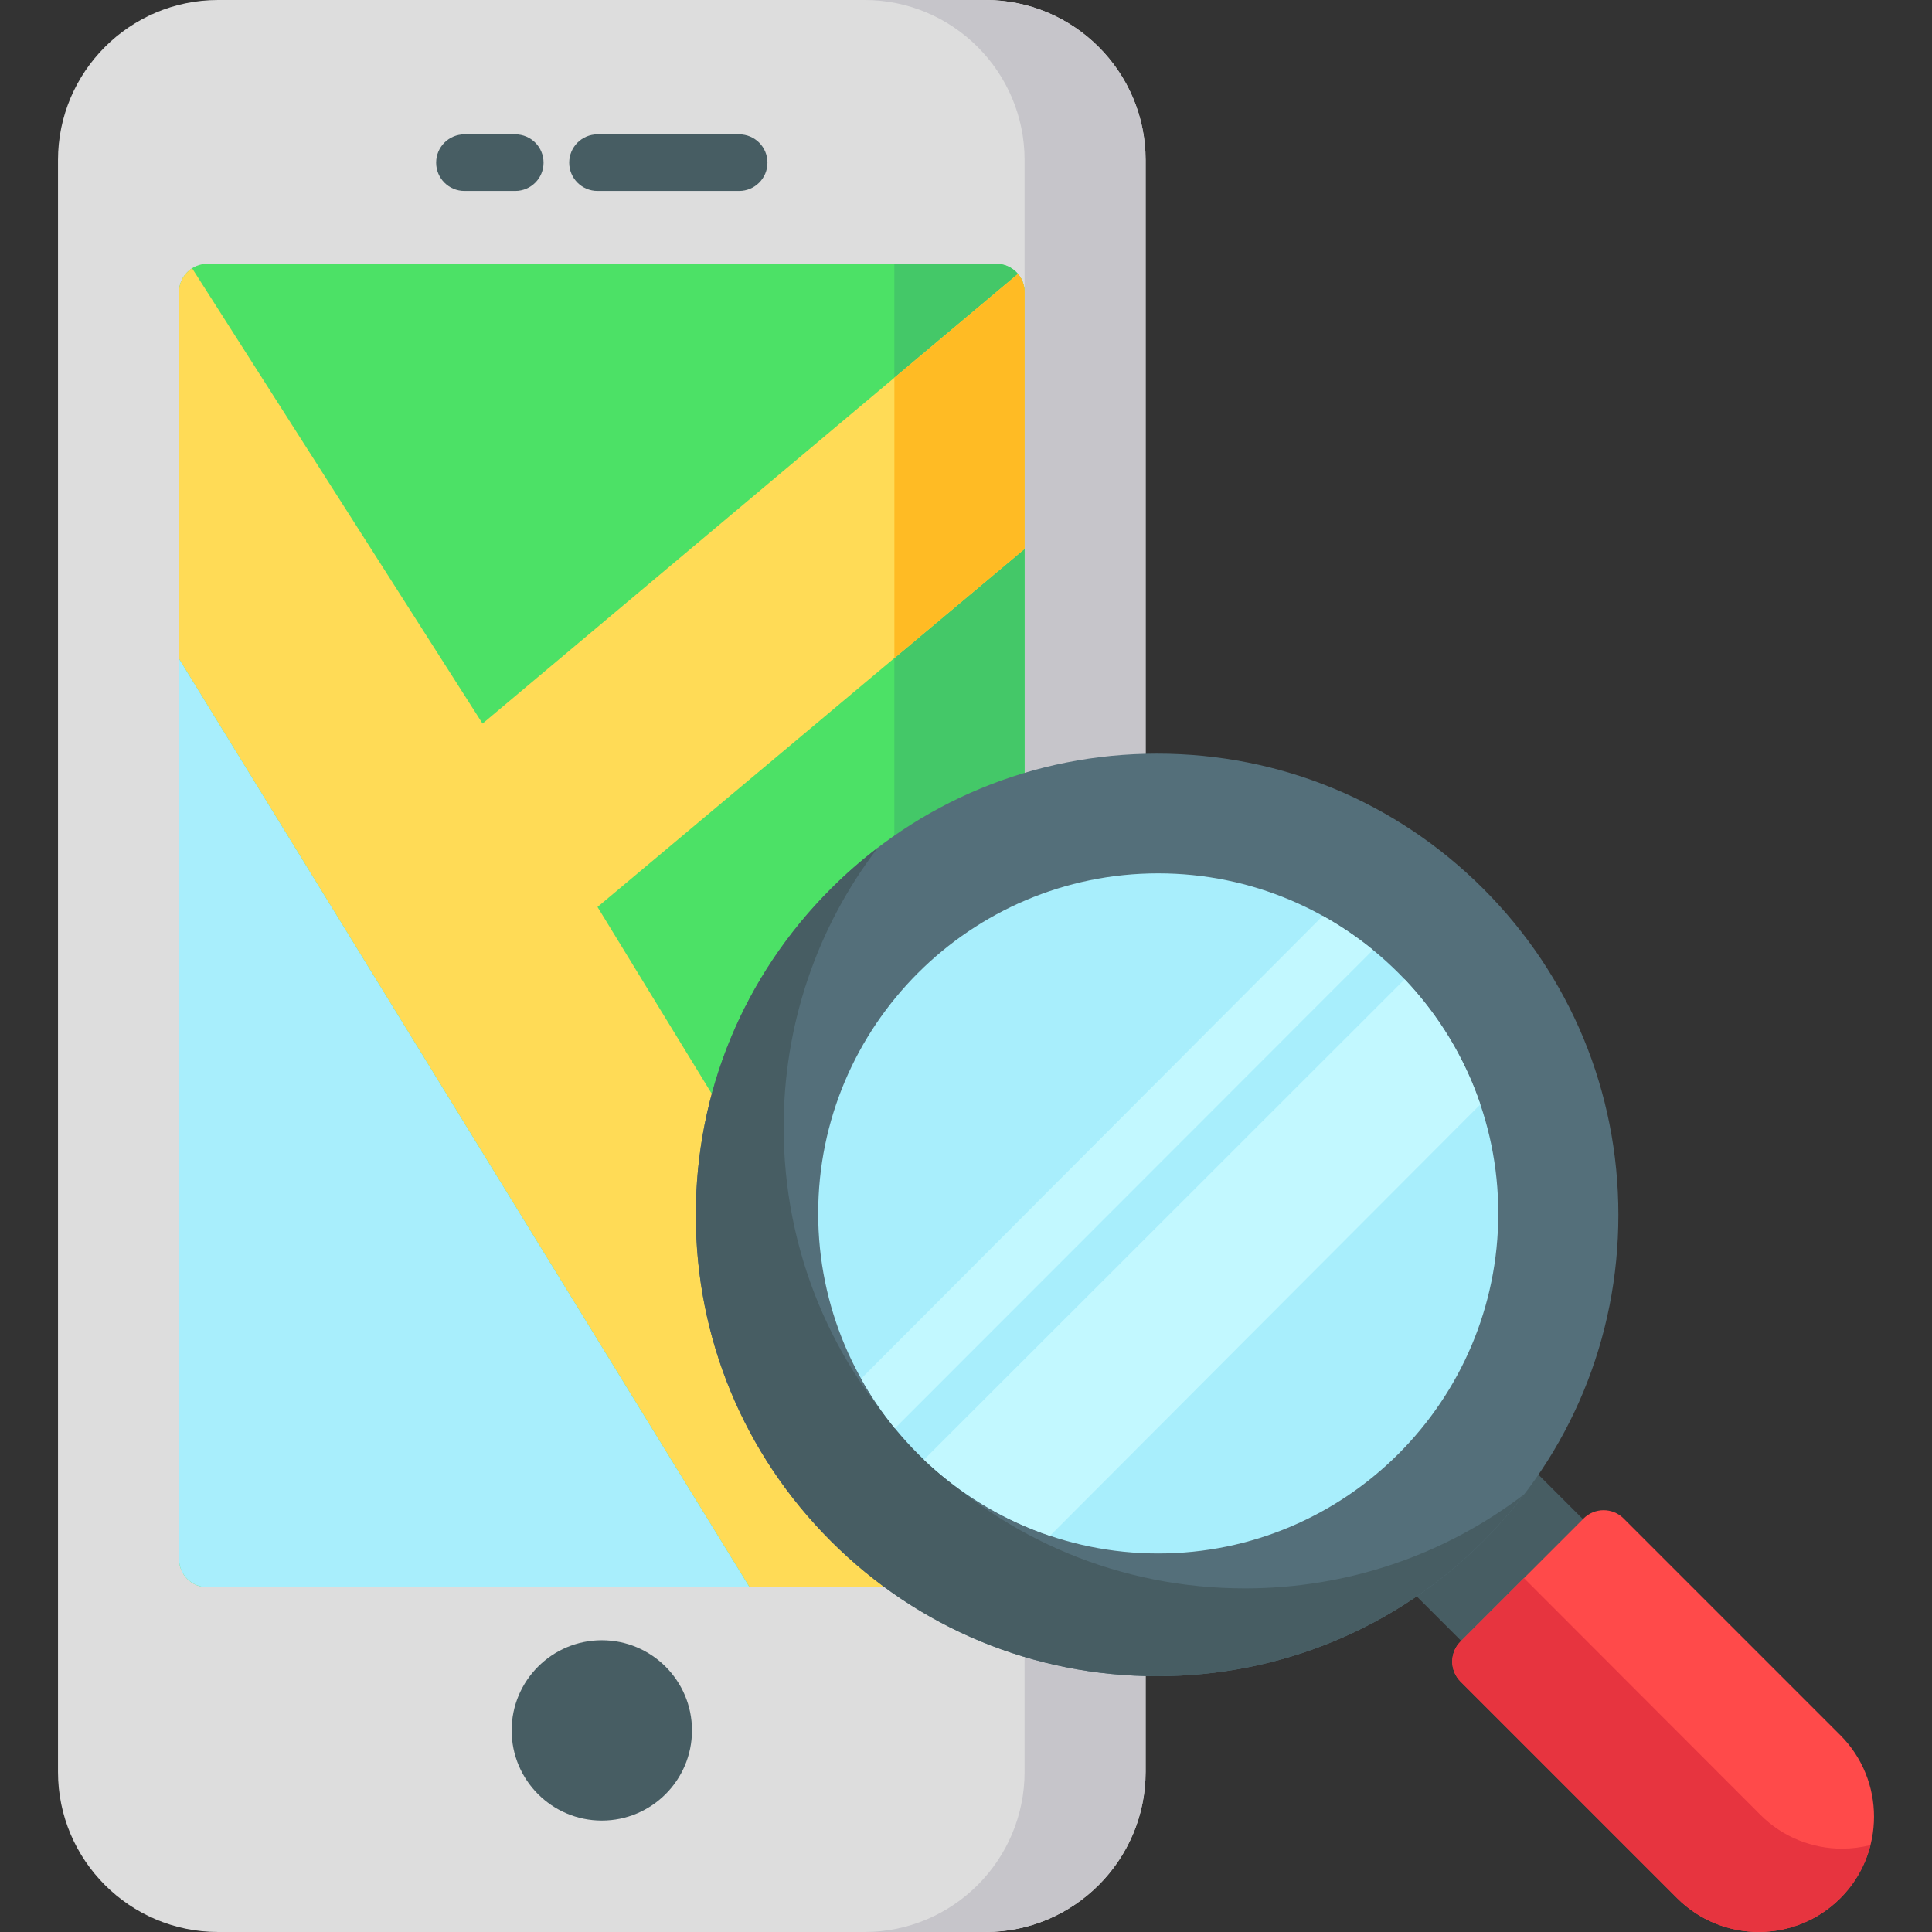 <?xml version="1.0" encoding="iso-8859-1"?>
<!-- Generator: Adobe Illustrator 19.0.0, SVG Export Plug-In . SVG Version: 6.00 Build 0)  -->
<svg version="1.1" id="Capa_1" xmlns="http://www.w3.org/2000/svg" xmlns:xlink="http://www.w3.org/1999/xlink" x="0px" y="0px"
	 viewBox="0 0 511.999 511.999" style="enable-background:new 0 0 511.999 511.999;" xml:space="preserve">
<rect x="0" y="0" width="511.999" height="511.999" fill="#333333" stroke="none"/>
<path style="fill:#DDDDDD;" d="M261.171,0H57.794C34.401,0,15.369,19.032,15.369,42.425v427.148
	c0,23.394,19.032,42.425,42.424,42.425h203.378c23.394,0,42.425-19.032,42.425-42.425V42.425C303.597,19.032,284.565,0,261.171,0z"
	/>
<path style="fill:#C6C5CA;" d="M261.171,0h-32.069c23.394,0,42.425,19.032,42.425,42.425v427.148
	c0,23.394-19.032,42.425-42.425,42.425h32.069c23.394,0,42.425-19.032,42.425-42.425V42.425C303.597,19.032,284.565,0,261.171,0z"/>
<path style="fill:#4CE166;" d="M264.026,69.913H54.94c-4.143,0-7.502,3.358-7.502,7.502v335.712c0,4.144,3.359,7.502,7.502,7.502
	h209.086c4.144,0,7.502-3.358,7.502-7.502V77.416C271.528,73.271,268.169,69.913,264.026,69.913z"/>
<path style="fill:#44C868;" d="M264.026,69.913h-27.008V420.63h27.008c4.144,0,7.502-3.358,7.502-7.502V77.416
	C271.528,73.271,268.169,69.913,264.026,69.913z"/>
<path style="fill:#FFDB56;" d="M271.528,77.416c0-1.838-0.662-3.519-1.759-4.822L127.878,191.754L50.908,71.096
	c-2.085,1.332-3.47,3.662-3.47,6.32v97.159L198.647,420.63h65.379c1.435,0,2.771-0.41,3.911-1.108L158.345,240.359l113.182-94.891
	V77.416H271.528z"/>
<g>
	<path style="fill:#FFBB24;" d="M237.018,100.097v74.305l34.51-28.932V77.416c0-1.838-0.662-3.519-1.759-4.822L237.018,100.097z"/>
	<path style="fill:#FFBB24;" d="M237.018,368.975v51.655h27.008c1.435,0,2.771-0.41,3.911-1.108L237.018,368.975z"/>
</g>
<g>
	<path style="fill:#475D63;" d="M195.881,50.605h-37.535c-4.143,0-7.502-3.358-7.502-7.502s3.359-7.502,7.502-7.502h37.535
		c4.143,0,7.502,3.358,7.502,7.502C203.384,47.246,200.025,50.605,195.881,50.605z"/>
	<path style="fill:#475D63;" d="M136.546,50.605h-13.461c-4.143,0-7.502-3.358-7.502-7.502s3.359-7.502,7.502-7.502h13.461
		c4.143,0,7.502,3.358,7.502,7.502C144.048,47.246,140.689,50.605,136.546,50.605z"/>
	<path style="fill:#475D63;" d="M424.793,407.895l-21.641-21.641c-1.528-1.528-3.654-2.323-5.802-2.181
		c-2.158,0.143-4.149,1.21-5.463,2.928c-2.905,3.799-6.084,7.431-9.447,10.794s-6.995,6.542-10.794,9.447
		c-1.717,1.313-2.785,3.305-2.928,5.463c-0.144,2.157,0.651,4.272,2.181,5.802l21.641,21.641c1.465,1.464,3.386,2.197,5.306,2.197
		s3.84-0.732,5.306-2.197l21.642-21.642C427.723,415.576,427.723,410.826,424.793,407.895z"/>
</g>
<path style="fill:#FF4A4A;" d="M487.694,459.83l-57.417-57.417c-2.931-2.929-7.68-2.929-10.611,0l-32.609,32.609
	c-2.93,2.931-2.93,7.68,0,10.61l57.417,57.417c5.958,5.957,13.783,8.937,21.608,8.937c7.826,0,15.653-2.98,21.61-8.937
	C499.608,491.133,499.608,471.745,487.694,459.83z"/>
<path style="fill:#E7343F;" d="M488.158,489.912c-7.825,0-15.651-2.979-21.609-8.937l-62.684-62.76l-16.806,16.806
	c-2.93,2.931-2.93,7.68,0,10.61l57.417,57.417c5.958,5.957,13.783,8.937,21.608,8.937c7.826,0,15.653-2.98,21.61-8.937
	c4.03-4.03,6.692-8.917,7.995-14.078C493.22,489.594,490.69,489.912,488.158,489.912z"/>
<path style="fill:#546F7A;" d="M393.081,235.526c-23.089-23.088-53.788-35.803-86.44-35.803s-63.351,12.716-86.439,35.803
	c-23.089,23.09-35.804,53.788-35.804,86.44c0,32.652,12.716,63.351,35.804,86.439c23.088,23.089,53.787,35.805,86.439,35.805
	c32.654,0,63.352-12.716,86.44-35.805c23.089-23.089,35.805-53.788,35.805-86.439C428.886,289.314,416.17,258.616,393.081,235.526z"
	/>
<path style="fill:#475D63;" d="M329.916,420.935c-32.653,0-63.351-12.716-86.439-35.804c-23.089-23.089-35.804-53.788-35.804-86.439
	c0-27.1,8.767-52.849,24.945-74.025c-4.338,3.315-8.489,6.933-12.416,10.859c-23.089,23.09-35.804,53.788-35.804,86.44
	c0,32.652,12.716,63.351,35.804,86.439c23.088,23.089,53.787,35.805,86.439,35.805c32.654,0,63.352-12.716,86.44-35.805
	c3.926-3.926,7.544-8.077,10.859-12.416C382.766,412.169,357.017,420.935,329.916,420.935z"/>
<path style="fill:#A8EEFC;" d="M306.942,231.449c-49.691,0-90.116,40.427-90.116,90.117s40.426,90.117,90.116,90.117
	s90.117-40.427,90.117-90.117S356.632,231.449,306.942,231.449z"/>
<g>
	<path style="fill:#C2F8FF;" d="M278.259,407.002L392.308,292.67c-4.243-12.502-11.161-23.779-20.069-33.148L244.861,386.829
		C254.29,395.804,265.657,402.76,278.259,407.002z"/>
	<path style="fill:#C2F8FF;" d="M237.158,378.52l126.686-126.778c-4.143-3.383-8.594-6.404-13.299-9.017L228.207,365.36
		C230.807,370.014,233.804,374.418,237.158,378.52z"/>
</g>
<circle style="fill:#475D63;" cx="159.487" cy="458.574" r="23.895"/>
<path style="fill:#A8EEFC;" d="M47.438,413.128c0,4.144,3.359,7.502,7.502,7.502h143.707L47.438,174.574V413.128z"/>
<g>
</g>
<g>
</g>
<g>
</g>
<g>
</g>
<g>
</g>
<g>
</g>
<g>
</g>
<g>
</g>
<g>
</g>
<g>
</g>
<g>
</g>
<g>
</g>
<g>
</g>
<g>
</g>
<g>
</g>
</svg>
